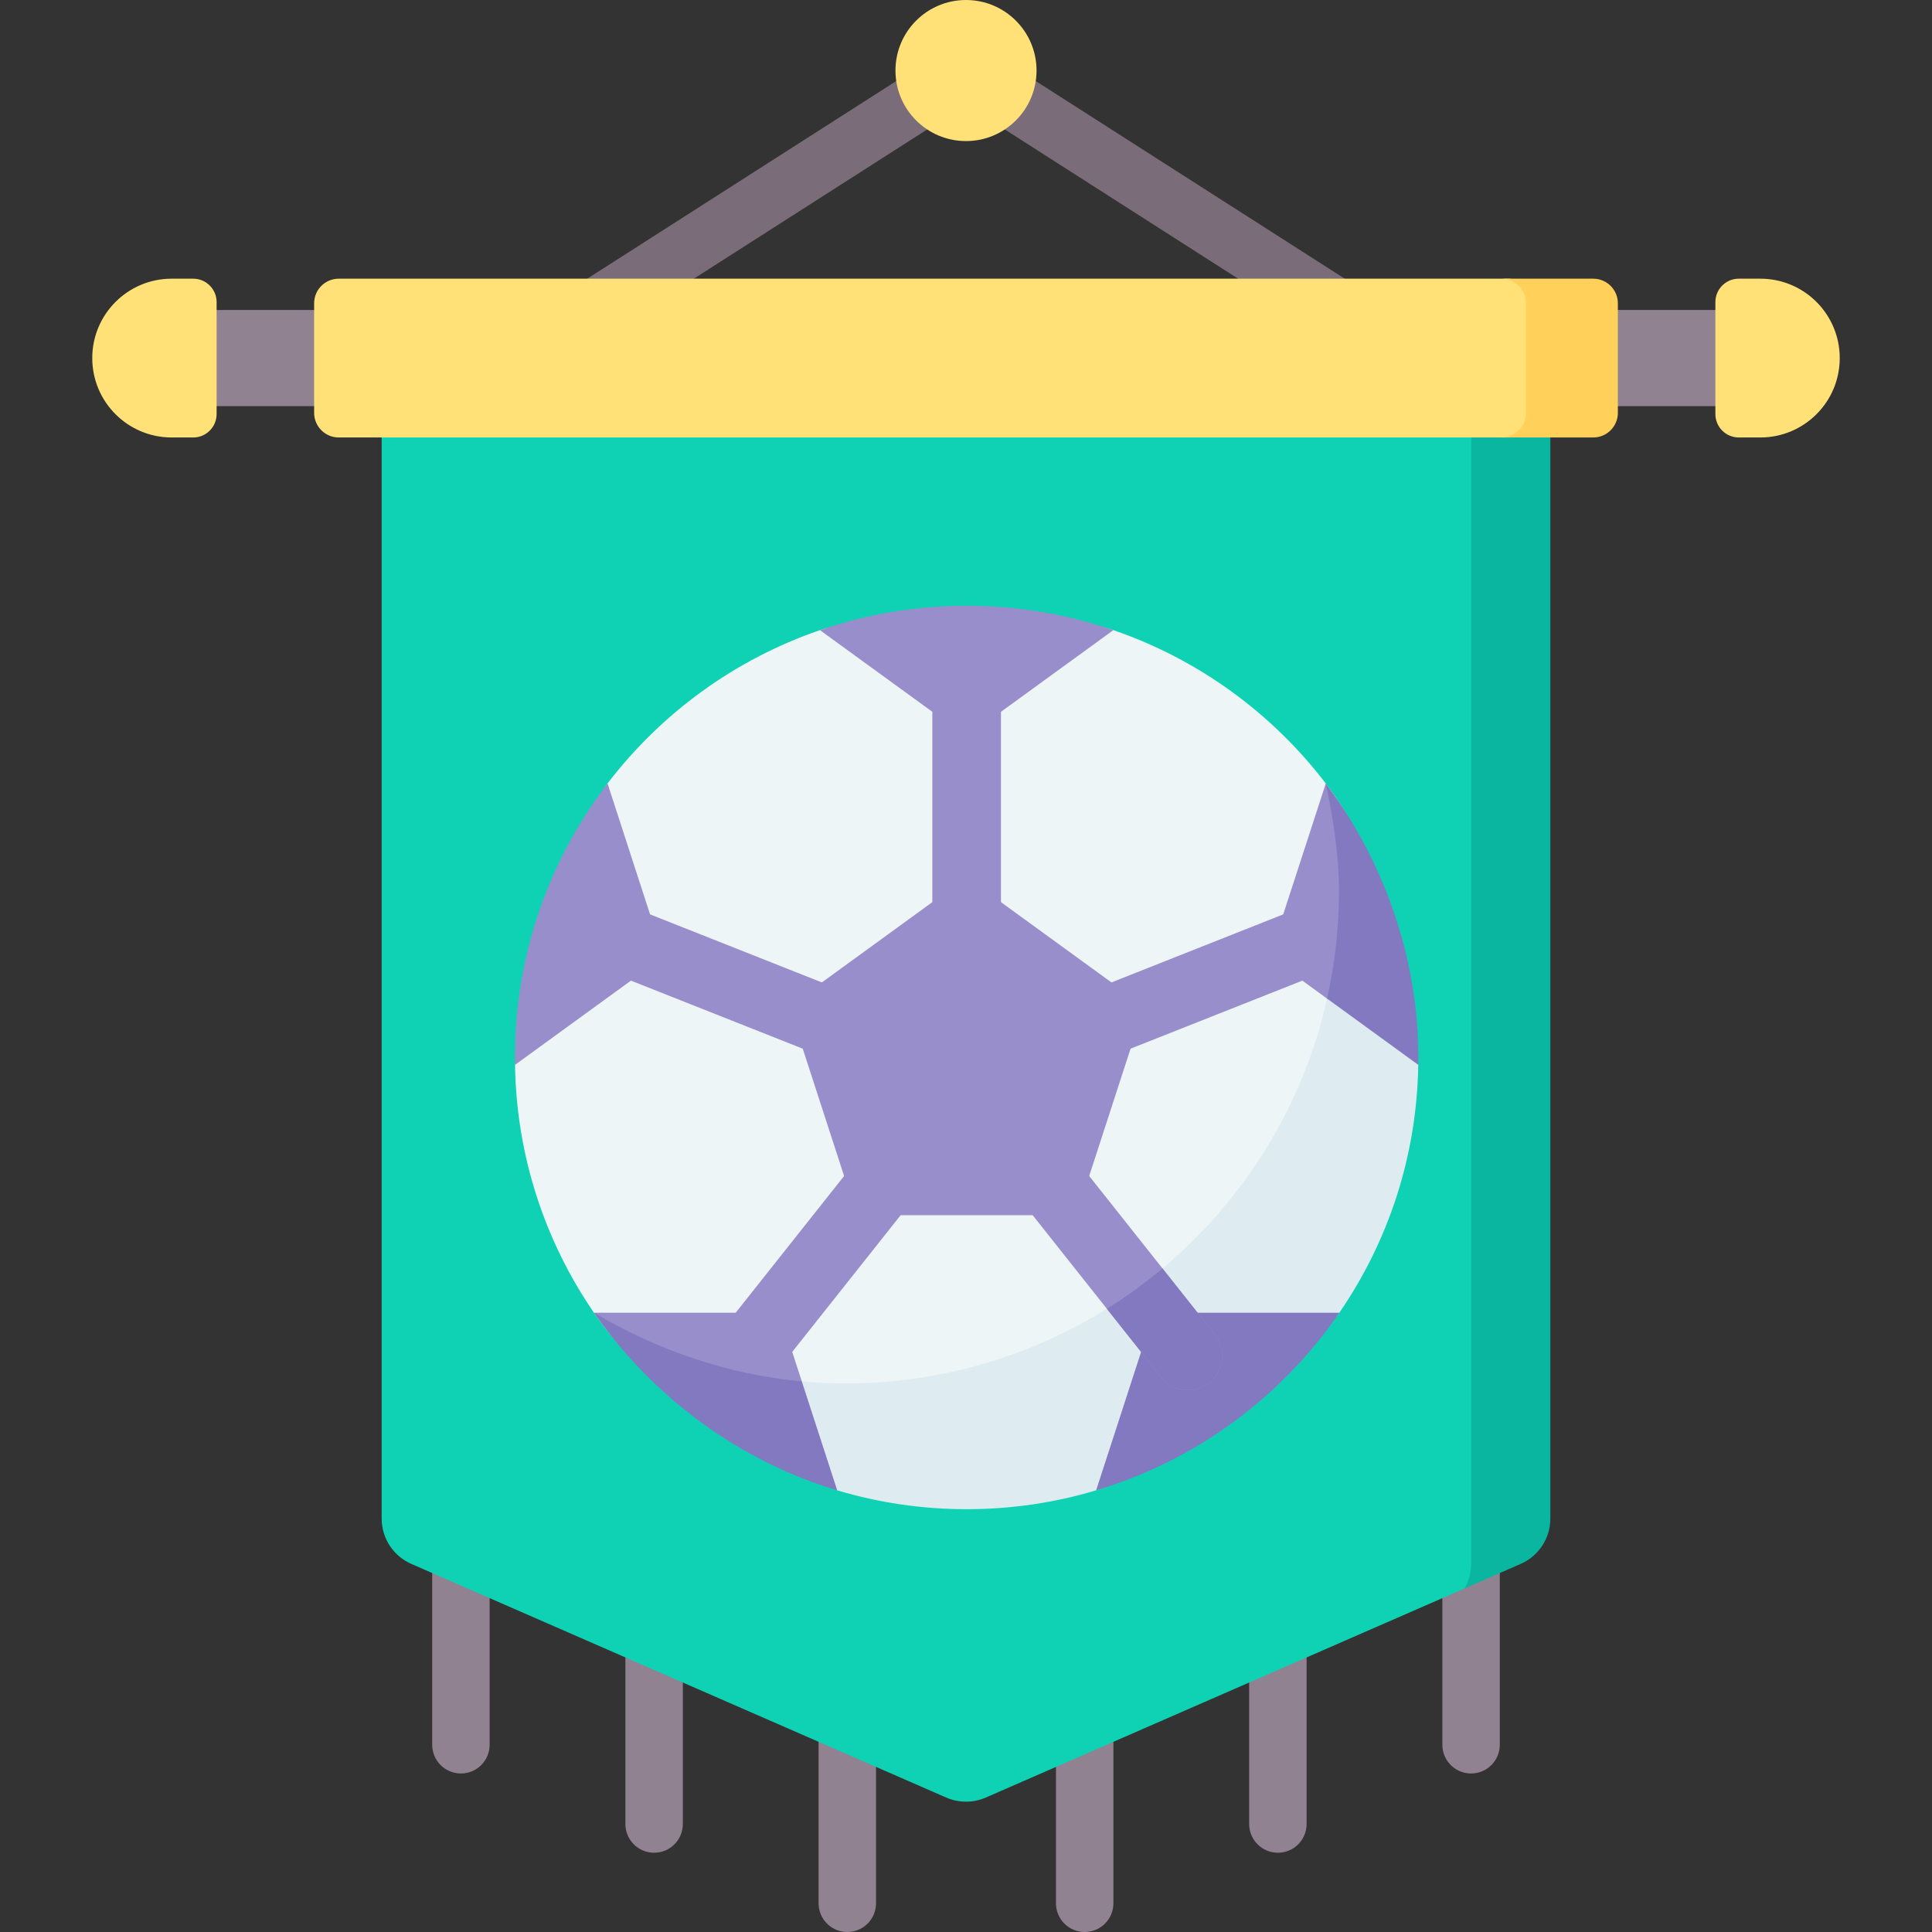 <svg id="Capa_1" enable-background="new 0 0 512 512" viewBox="0 0 512 512" xmlns="http://www.w3.org/2000/svg"><rect x="0" y="0" width="512" height="512" fill="#333333" stroke="none"/><g><g><path d="m148.372 95.144c-2.509 0-4.967-1.24-6.419-3.511-2.265-3.541-1.23-8.249 2.311-10.513l107.635-68.84c3.541-2.266 8.248-1.231 10.513 2.311 2.265 3.541 1.23 8.249-2.311 10.513l-107.635 68.84c-1.27.812-2.69 1.2-4.094 1.2z" fill="#7a6d79"/></g><g><path d="m364.8 95.894c-1.403 0-2.823-.388-4.094-1.2l-108.807-69.589c-3.541-2.265-4.576-6.972-2.311-10.513 2.264-3.54 6.97-4.578 10.513-2.311l108.808 69.589c3.541 2.265 4.576 6.972 2.311 10.513-1.452 2.27-3.91 3.511-6.42 3.511z" fill="#7a6d79"/></g><g><path d="m40.927 82.152h430.146v25.484h-430.146z" fill="#918291"/><g><g><path d="m122.148 469.991c-4.204 0-7.611-3.407-7.611-7.612v-59.026c0-4.204 3.408-7.612 7.611-7.612 4.204 0 7.611 3.407 7.611 7.612v59.026c.001 4.205-3.407 7.612-7.611 7.612z" fill="#918291"/></g><g><path d="m173.347 490.996c-4.204 0-7.611-3.407-7.611-7.611v-59.947c0-4.204 3.408-7.611 7.611-7.611s7.611 3.407 7.611 7.611v59.947c0 4.204-3.407 7.611-7.611 7.611z" fill="#918291"/></g><g><path d="m224.545 512c-4.204 0-7.611-3.407-7.611-7.612v-61.48c0-4.204 3.408-7.611 7.611-7.611 4.204 0 7.611 3.407 7.611 7.611v61.48c.001 4.205-3.407 7.612-7.611 7.612z" fill="#918291"/></g><g><path d="m389.851 469.991c-4.204 0-7.612-3.407-7.612-7.612v-53.9c0-4.204 3.408-7.611 7.612-7.611s7.611 3.407 7.611 7.611v53.9c.001 4.205-3.407 7.612-7.611 7.612z" fill="#918291"/></g><g><path d="m338.653 490.996c-4.204 0-7.611-3.407-7.611-7.611v-63.745c0-4.204 3.408-7.611 7.611-7.611 4.204 0 7.612 3.407 7.612 7.611v63.744c0 4.205-3.408 7.612-7.612 7.612z" fill="#918291"/></g><g><path d="m287.454 512c-4.204 0-7.611-3.407-7.611-7.612v-65.505c0-4.204 3.408-7.612 7.611-7.612s7.612 3.407 7.612 7.612v65.505c0 4.205-3.408 7.612-7.612 7.612z" fill="#918291"/></g><path d="m406.843 99.01 1.899 300.942c0 5.216-3.095 9.936-7.875 12.026l-12.66 8.937-126.95 55.452c-3.349 1.461-7.165 1.461-10.514 0l-141.726-61.907c-4.78-2.091-7.875-6.81-7.875-12.026v-303.424z" fill="#0ed2b3"/><path d="m410.858 99.01v303.425c0 5.216-3.095 9.936-7.875 12.026l-14.776 6.454c1.086-2.04 1.695-4.425 1.695-6.921v-314.984z" fill="#0ab69f"/><g><path d="m371.237 279.266c0 .655 0 1.297-.024 1.952-.376 24.363-8.149 42.701-21.027 61.45-15.292 22.301-36.573 36.989-63.082 44.896-10.866 3.25-19.921 5.607-31.841 5.607-11.921 0-22.528-.555-33.393-3.805-26.509-7.907-49.174-19.173-64.466-41.475-12.867-18.748-20.543-41.341-20.919-65.691-.024-.655 2.542-7.329 2.542-7.984 0-20.18 9.18-34.504 17.268-49.464 2.858-5.286.689-11.873 4.71-17.132 14.201-18.578 33.725-32.888 56.293-40.625 12.188-4.196 25.272 2.285 38.879 2.285 13.606 0 26.691-6.481 38.879-2.285 22.568 7.737 42.092 22.047 56.293 40.637 15.387 20.143 19.888 44.324 19.888 71.634z" fill="#eef5f6"/><path d="m353.239 212.086 5.457 37.198-7.003 15.355c-6.367 28.469-22.094 53.46-43.623 71.51-4.721 3.958-9.46 7.422-14.734 10.696-19.977 12.401-43.859 19.768-69.101 19.768-3.95 0-7.872-.17-11.752-.54-19.936-1.901-31.751-3.116-48.04-12.755 14.297 20.58 26.213 27.146 49.564 34.979 1.615.542 6.161 6.151 7.86 6.658 10.866 3.25 22.386 4.996 34.307 4.996s23.441-1.746 34.307-4.996c3.194-.953 6.161-4.183 9.237-5.389 17.257-6.768 30.144-19.35 42.455-32.242 3.707-3.881 9.65-4.894 12.762-9.433 12.879-18.748 20.543-41.328 20.919-65.691.024-.655-2.841-7.229-2.841-7.884.002-26.969-19.774-62.23-19.774-62.23z" fill="#deecf1"/><g fill="#978ecb"><path d="m256.172 232.473-47.086 34.21 17.985 55.354h58.202l17.986-55.353z"/><path d="m295.054 166.995-38.879 28.243-38.879-28.243c12.188-4.196 25.272-6.464 38.879-6.464 13.607.001 26.692 2.268 38.879 6.464z"/><path d="m175.92 253.545-39.437 28.656c-.024-.655-.024-1.298-.024-1.952 0-27.31 9.144-52.485 24.545-72.628z"/><path d="m214.611 385.809c-26.509-7.907-43.459-24.413-57.209-37.918h49.174l5.908 18.182z"/></g><path d="m354.937 347.892c-15.292 22.301-37.945 39.158-64.454 47.064l15.292-47.064z" fill="#8379c1"/><path d="m371.249 271.664c0 .655 0 1.298-.024 1.952l-19.533-8.974-15.273-11.098 14.928-45.912c10.767 16.833 19.902 36.722 19.902 64.032z" fill="#978ecb"/><g><path d="m225.577 282.314c-1.115 0-2.248-.206-3.347-.642l-60.188-23.842c-4.67-1.85-6.956-7.135-5.106-11.805 1.849-4.67 7.136-6.957 11.805-5.106l60.188 23.842c4.67 1.85 6.956 7.135 5.106 11.805-1.414 3.571-4.838 5.748-8.458 5.748z" fill="#978ecb"/></g><g><path d="m256.172 251.871c-5.023 0-9.095-4.072-9.095-9.095l.001-60.879c0-5.023 4.073-9.095 9.095-9.095 5.023 0 9.095 4.072 9.095 9.095l-.001 60.879c.001 5.023-4.072 9.095-9.095 9.095z" fill="#978ecb"/></g><g><path d="m283.461 283.624c-3.621 0-7.044-2.177-8.459-5.748-1.85-4.67.437-9.956 5.107-11.805l71.477-28.313c4.671-1.851 9.956.436 11.806 5.106s-.437 9.956-5.107 11.805l-71.477 28.313c-1.099.436-2.232.642-3.347.642z" fill="#978ecb"/></g><g><path d="m314.83 368.402c-2.682 0-5.337-1.181-7.133-3.445l-39.945-50.379c-3.121-3.936-2.46-9.656 1.476-12.778 3.936-3.12 9.657-2.459 12.778 1.476l39.945 50.379c3.121 3.936 2.46 9.656-1.476 12.778-1.672 1.326-3.666 1.969-5.645 1.969z" fill="#978ecb"/></g><path d="m308.07 336.15c-4.647 3.895-9.569 7.47-14.734 10.696l14.36 18.111c1.795 2.264 4.451 3.445 7.133 3.445 1.979 0 3.973-.644 5.645-1.969 3.936-3.121 4.597-8.842 1.476-12.778z" fill="#8379c1"/><g><path d="m197.513 368.402c-1.98 0-3.973-.644-5.645-1.969-3.936-3.121-4.597-8.842-1.476-12.778l43.197-54.478c3.121-3.936 8.842-4.596 12.778-1.476 3.936 3.121 4.597 8.842 1.476 12.778l-43.197 54.478c-1.796 2.265-4.452 3.445-7.133 3.445z" fill="#978ecb"/></g><path d="m221.869 394.956-9.384-28.882c-19.825-1.771-38.803-8.549-55.082-18.182 13.903 20.013 34.112 36.073 57.421 44.71 2.318.859 4.668 1.645 7.045 2.354z" fill="#8379c1"/><path d="m354.842 236.009c0 9.836-1.087 19.417-3.148 28.631l24.162 17.561c.024-.655.024-1.298.024-1.952 0-26.97-9.489-52.601-24.533-72.616 1.916 8.901 3.495 18.901 3.495 28.376z" fill="#8379c1"/></g></g><path d="m420.197 113.905-20.299 2.03h-310.125c-3.603 0-6.523-2.921-6.523-6.523v-29.035c0-3.603 2.921-6.523 6.523-6.523h310.124l20.299 2.03c3.603 0 6.523 2.921 6.523 6.523v24.975c.001 3.603-2.919 6.523-6.522 6.523z" fill="#ffe177"/><path d="m422.227 73.854h-24.359c3.603 0 6.523 2.92 6.523 6.523v29.035c0 3.603-2.921 6.523-6.523 6.523h24.359c3.603 0 6.523-2.921 6.523-6.523v-29.035c0-3.603-2.92-6.523-6.523-6.523z" fill="#ffd15b"/><g fill="#ffe177"><path d="m51.205 115.935h-5.714c-11.62 0-21.041-9.42-21.041-21.041 0-11.62 9.42-21.041 21.041-21.041h5.714c3.423 0 6.198 2.775 6.198 6.198v29.685c.001 3.424-2.775 6.199-6.198 6.199z"/><path d="m466.508 115.935h-5.714c-3.423 0-6.198-2.775-6.198-6.198v-29.685c0-3.423 2.775-6.198 6.198-6.198h5.714c11.62 0 21.041 9.42 21.041 21.041 0 11.62-9.42 21.04-21.041 21.04z"/></g></g><circle cx="256" cy="18.693" fill="#ffe177" r="18.693"/></g><g/><g/><g/><g/><g/><g/><g/><g/><g/><g/><g/><g/><g/><g/><g/></svg>